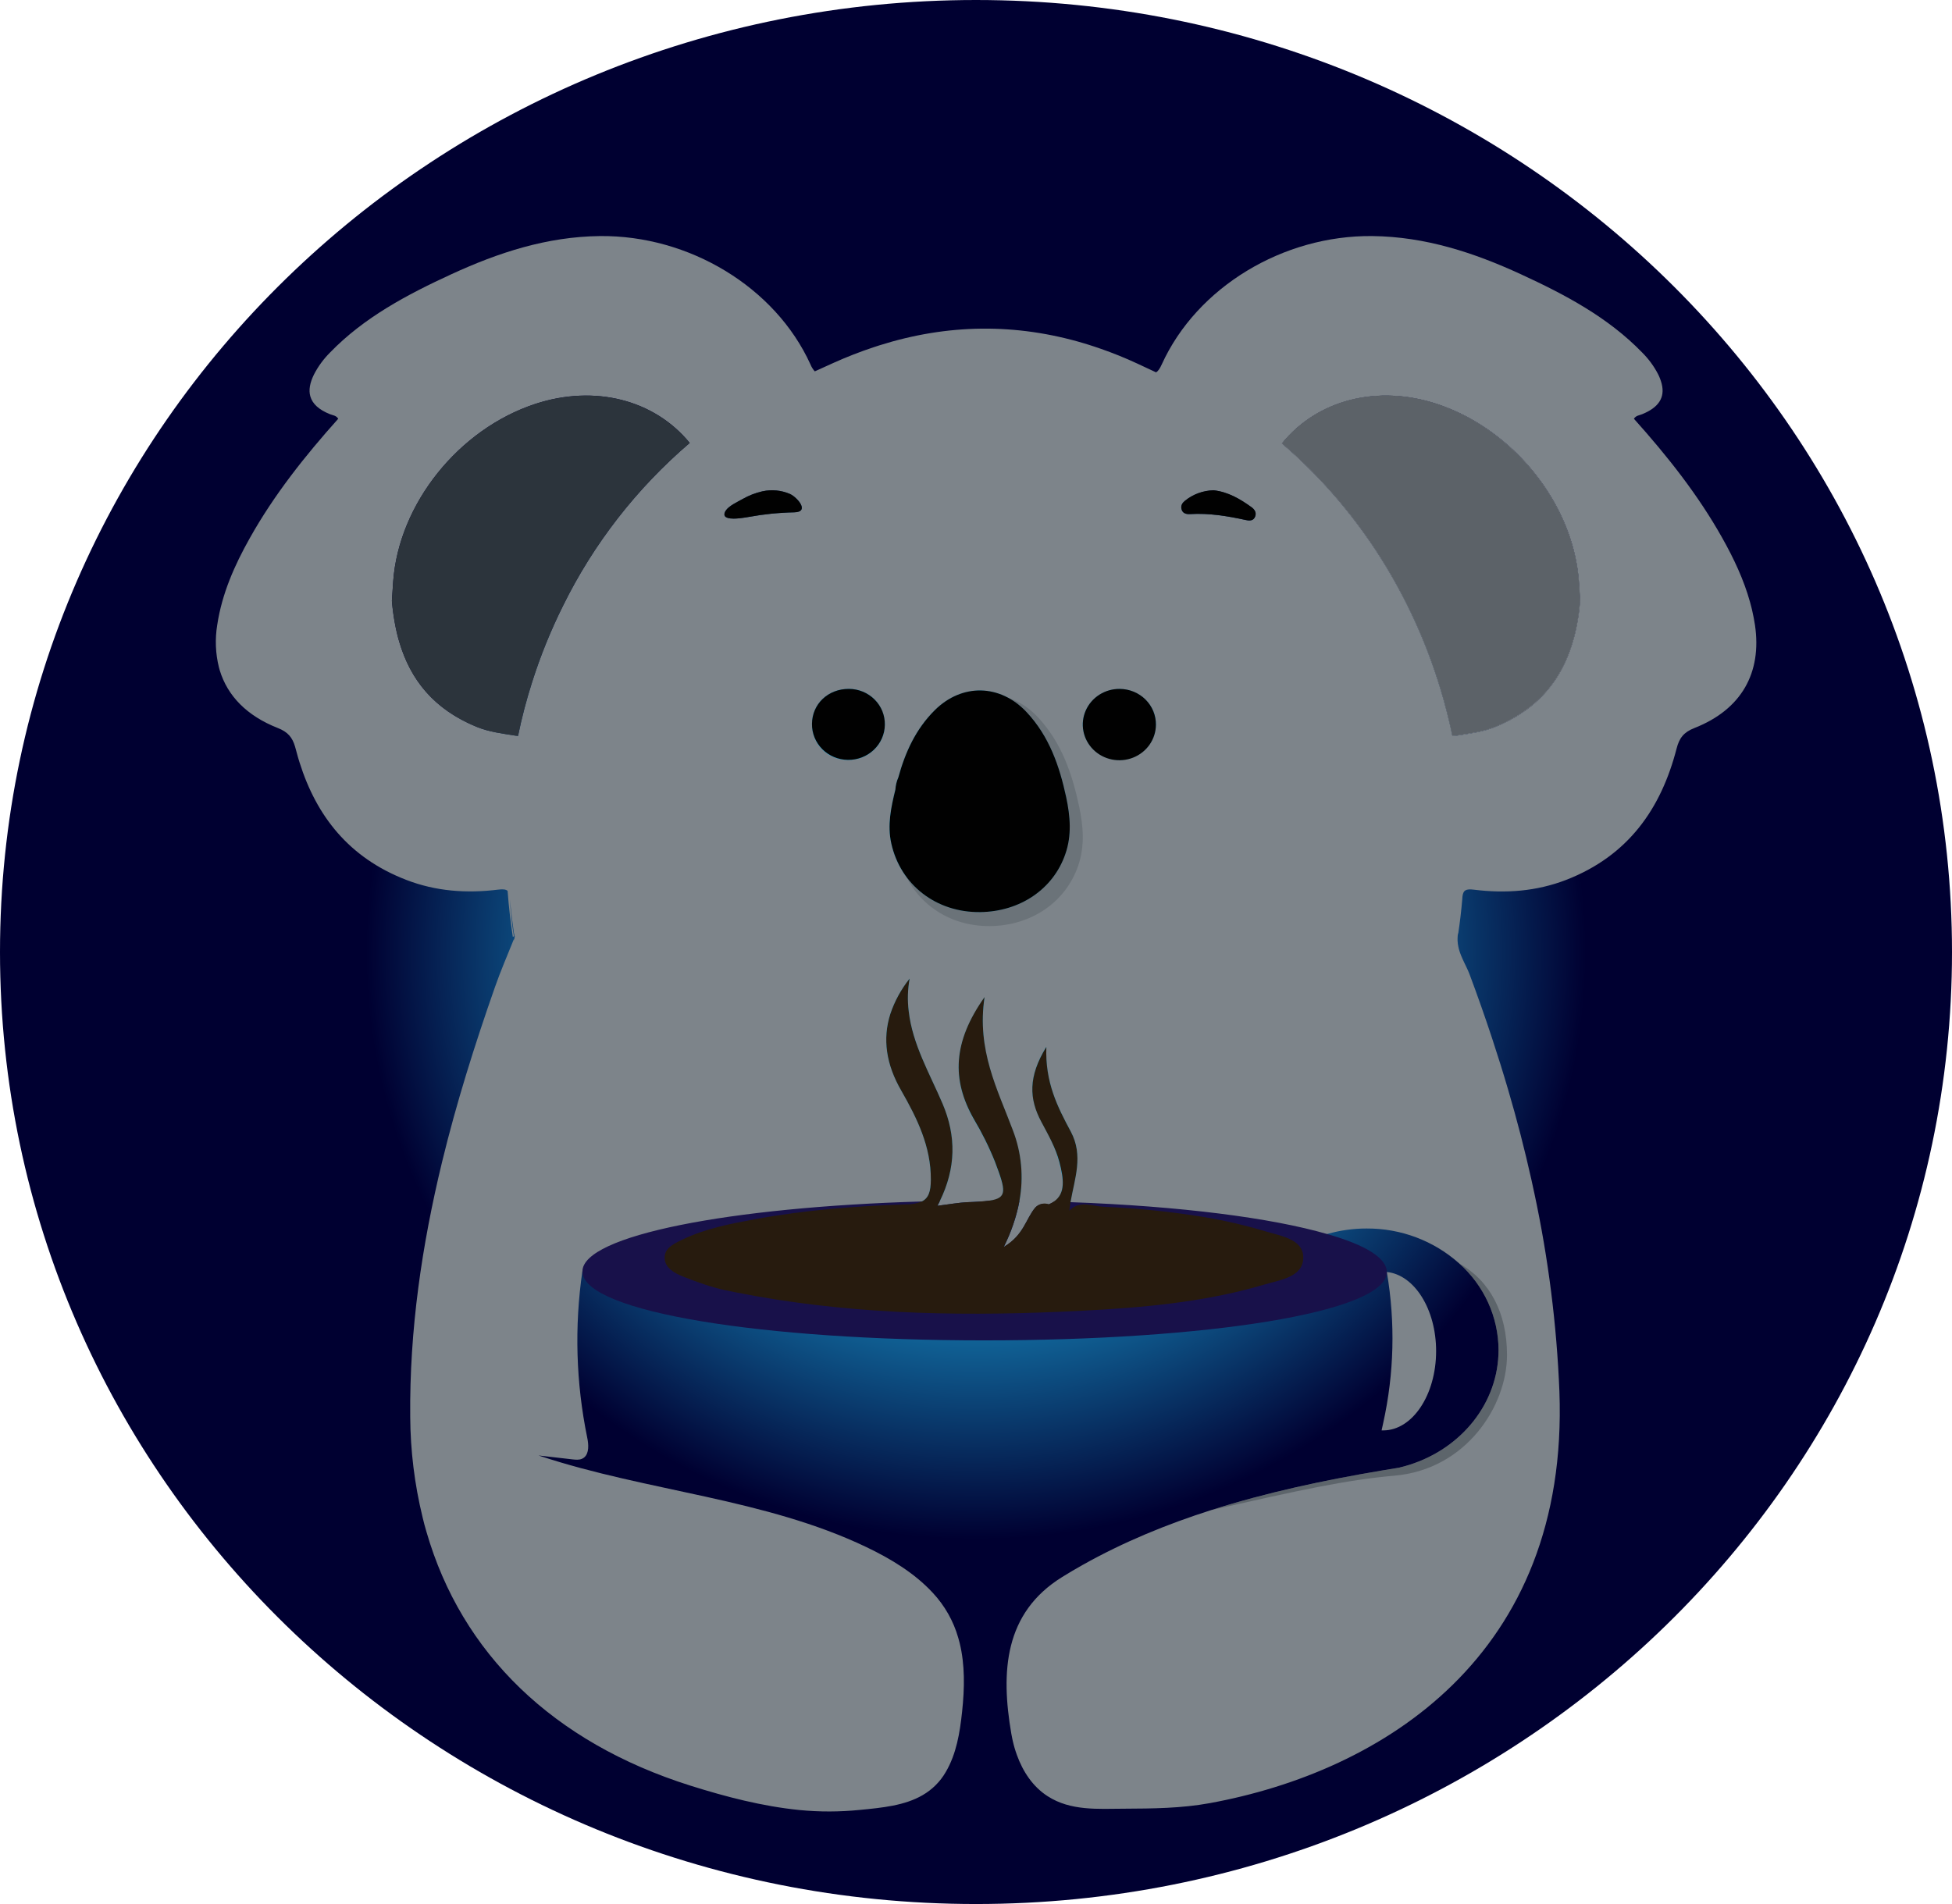 <svg width="164" height="160" viewBox="0 0 164 160" fill="none" xmlns="http://www.w3.org/2000/svg">
<g clip-path="url(#clip0_781_891)">
<path d="M103.274 110.392C103.274 110.392 106.574 129.202 86.677 135.878L113.745 141.164C113.745 141.164 125.644 124.069 126.219 122.718C126.795 121.368 126.219 100.885 126.219 100.885L114.23 95.837L103.274 110.392Z" fill="#18114A"/>
<path opacity="0.12" d="M78.358 133.841C80.996 136.682 81.219 140.197 80.828 143.838C80.64 145.594 80.351 147.389 79.446 148.917C78.986 149.713 78.32 150.378 77.515 150.845C77.48 150.563 77.453 150.255 77.436 149.92C76.796 136.965 77.996 133.714 45.251 122.305C54.31 125.328 64.214 125.892 72.807 130.011C74.851 130.997 76.828 132.192 78.358 133.841Z" fill="#2C343C"/>
<path d="M81.999 0C36.712 0 0 35.817 0 80.001C0 124.184 36.712 160 81.999 160C127.286 160 164 124.183 164 80.001C164 35.818 127.288 0 81.999 0ZM125.635 61.085C124.593 61.507 123.48 61.648 122.372 61.821C122.256 61.84 122.14 61.85 122.023 61.851C121.942 61.435 121.849 61.024 121.751 60.614C119.53 51.239 114.502 43.087 107.698 37.269C110.658 33.608 115.692 32.298 120.715 33.946C127.159 36.058 132.182 42.345 132.654 48.871C132.696 49.471 132.73 50.077 132.762 50.498C132.348 55.364 130.432 59.118 125.635 61.085Z" fill="url(#paint0_radial_781_891)"/>
<path d="M116.517 106.889C116.416 106.879 116.315 106.874 116.212 106.874C115.298 106.874 114.45 107.288 113.743 108C114.678 107.669 115.603 107.303 116.517 106.902C116.517 106.915 116.517 106.929 116.524 106.941C117.238 111.135 117.132 115.423 116.212 119.579C116.166 119.784 116.118 119.993 116.076 120.201H116.094C116.133 120.201 116.172 120.201 116.212 120.201C118.666 120.201 120.657 117.217 120.657 113.538C120.657 110.011 118.83 107.123 116.517 106.889ZM147.446 52.521C147.383 52.112 147.306 51.708 147.213 51.309C147.199 51.241 147.183 51.175 147.166 51.109C147.127 50.95 147.085 50.792 147.042 50.634C147.042 50.621 147.042 50.609 147.032 50.596C146.508 48.712 145.671 46.935 144.701 45.209C142.669 41.583 140.082 38.321 137.297 35.212L137.277 35.189C137.451 34.907 137.738 34.907 137.975 34.803C139.356 34.24 139.896 33.411 139.612 32.26C139.612 32.242 139.603 32.224 139.597 32.205C139.527 31.945 139.431 31.691 139.309 31.449C138.961 30.775 138.507 30.157 137.965 29.619C135.107 26.67 131.505 24.762 127.78 23.046C123.835 21.23 119.761 19.888 115.298 19.837C107.828 19.758 100.568 24.108 97.607 30.62C97.448 30.975 97.299 31.19 97.131 31.29C96.633 31.055 96.104 30.804 95.534 30.544C94.524 30.074 93.504 29.664 92.482 29.308C92.472 29.302 92.462 29.299 92.451 29.298C92.108 29.178 91.763 29.063 91.42 28.957C91.313 28.923 91.204 28.888 91.096 28.857C85.371 27.147 79.627 27.203 73.864 29.027C73.709 29.078 73.55 29.133 73.39 29.182C72.258 29.558 71.147 29.991 70.061 30.479C69.528 30.72 68.988 30.959 68.456 31.206C68.299 31.033 68.176 30.835 68.091 30.62C65.13 24.108 57.871 19.758 50.401 19.837C45.936 19.888 41.864 21.23 37.918 23.046C34.193 24.762 30.592 26.67 27.734 29.619C27.192 30.158 26.738 30.775 26.389 31.449C26.029 32.169 25.923 32.786 26.073 33.308C26.252 33.935 26.794 34.434 27.718 34.803C27.955 34.903 28.242 34.903 28.417 35.189L28.408 35.199C25.62 38.314 23.027 41.58 20.992 45.21C19.694 47.517 18.643 49.901 18.25 52.522C18.055 53.707 18.104 54.919 18.395 56.085C18.415 56.169 18.438 56.251 18.464 56.333C19.119 58.488 20.75 60.157 23.329 61.172C24.185 61.505 24.559 61.961 24.788 62.735C24.807 62.798 24.826 62.865 24.843 62.932C24.901 63.155 24.961 63.376 25.025 63.596L25.086 63.804C25.114 63.9 25.143 63.997 25.175 64.093C26.589 68.559 29.294 72.069 34.123 73.936C36.616 74.902 39.218 75.088 41.859 74.757C42.265 74.707 42.506 74.732 42.65 74.867C42.65 74.877 42.65 74.888 42.65 74.898C42.746 76.188 42.891 77.461 43.083 78.717C43.114 78.707 43.145 78.699 43.177 78.693C43.008 77.65 42.896 76.599 42.843 75.544C42.851 75.633 42.859 75.722 42.867 75.81C42.947 76.692 43.056 77.569 43.181 78.438C43.185 78.437 43.189 78.437 43.193 78.438C43.193 78.451 43.193 78.465 43.2 78.477C43.214 78.549 43.224 78.621 43.229 78.693L43.264 78.684C43.264 78.698 43.253 78.713 43.248 78.728C43.24 78.745 43.232 78.762 43.223 78.779C43.226 78.799 43.226 78.819 43.223 78.839C43.227 78.906 43.227 78.973 43.223 79.039C43.223 79.039 43.223 79.049 43.223 79.055C43.216 79.005 43.207 78.957 43.2 78.914C43.2 78.898 43.2 78.884 43.193 78.869C43.167 78.928 43.141 78.989 43.121 79.049C42.582 80.389 42.042 81.641 41.592 82.928C39.883 87.793 38.343 92.693 37.138 97.654C35.445 104.646 34.396 111.754 34.465 119.056C34.481 121.902 34.829 124.736 35.505 127.505C35.601 127.915 35.709 128.321 35.829 128.721C38.784 138.955 46.473 146.411 57.992 150.048C60.98 150.99 64.037 151.787 67.167 152.102C68.856 152.267 70.559 152.263 72.247 152.091C74.124 151.909 76.01 151.729 77.519 150.849C78.325 150.382 78.991 149.718 79.451 148.921C80.356 147.394 80.644 145.598 80.832 143.843C81.045 141.85 81.076 139.9 80.628 138.07C80.592 137.929 80.553 137.777 80.51 137.633C80.109 136.222 79.373 134.923 78.362 133.841C76.832 132.192 74.855 130.997 72.809 130.015C64.263 125.922 54.426 125.339 45.411 122.361L45.248 122.308L48.099 122.636C48.367 122.665 48.651 122.695 48.897 122.586C49.449 122.341 49.474 121.632 49.376 121.019C49.364 120.945 49.35 120.87 49.335 120.8C48.391 116.203 48.253 111.483 48.927 106.841C60.564 111.801 73.718 111.66 86.412 111.435C92.353 111.329 98.406 111.201 104.265 110.308C104.515 109.59 104.851 108.903 105.265 108.261C105.275 108.244 105.285 108.227 105.297 108.21C104.888 108.321 104.48 108.427 104.071 108.524C104.041 108.524 104.015 108.54 103.985 108.545C99.089 109.701 94.062 110.017 89.038 110.235C79.911 110.629 70.81 110.394 61.821 108.603C61.733 108.587 61.646 108.568 61.56 108.548C61.369 108.513 61.175 108.472 60.983 108.433C59.741 108.172 58.529 107.728 57.351 107.261C56.744 107.023 56.07 106.657 55.888 106.025C55.859 105.922 55.843 105.816 55.842 105.709C55.827 105.178 56.145 104.834 56.556 104.583C56.594 104.556 56.633 104.53 56.673 104.507C56.887 104.382 57.108 104.269 57.335 104.167C59.269 103.235 61.368 102.835 63.461 102.45C67.668 101.674 71.931 101.344 76.2 101.204C76.621 101.211 77.038 101.133 77.426 100.974C78.014 100.692 78.198 100.129 78.205 99.152C78.209 98.29 78.105 97.43 77.895 96.592C77.86 96.451 77.82 96.301 77.778 96.157C77.323 94.573 76.554 93.1 75.717 91.643C75.318 90.965 75.002 90.245 74.776 89.495C74.727 89.331 74.685 89.166 74.647 89.001C74.353 87.743 74.406 86.431 74.803 85.199C75.163 84.126 75.711 83.121 76.424 82.231C76.424 82.254 76.424 82.275 76.412 82.297C76.256 83.187 76.234 84.094 76.347 84.99C76.398 85.43 76.476 85.868 76.581 86.299C76.622 86.467 76.664 86.633 76.71 86.798C76.756 86.962 76.798 87.102 76.846 87.252C77.443 89.132 78.407 90.913 79.185 92.744C79.361 93.153 79.511 93.571 79.635 93.997C79.68 94.138 79.721 94.294 79.757 94.443C80.283 96.602 80.035 98.742 78.958 100.94C78.931 100.998 78.902 101.056 78.872 101.115C78.841 101.174 78.798 101.256 78.759 101.333H78.791C79.696 101.223 80.523 101.067 81.346 101.032L81.54 101.023L81.728 101.015L82.132 100.994L82.365 100.98H82.405L82.582 100.967H82.623L82.767 100.954C82.912 100.94 83.03 100.926 83.147 100.908C84.202 100.75 84.446 100.391 84.179 99.359C84.157 99.279 84.132 99.196 84.107 99.108C83.99 98.716 83.818 98.24 83.594 97.659C83.098 96.42 82.504 95.22 81.819 94.07C81.416 93.377 81.096 92.642 80.865 91.878C80.814 91.707 80.771 91.537 80.732 91.368C80.187 88.975 80.78 86.544 82.717 83.81C82.717 83.832 82.717 83.855 82.708 83.876C82.45 85.659 82.555 87.474 83.015 89.218C83.062 89.4 83.109 89.581 83.16 89.76C83.678 91.591 84.447 93.28 85.091 94.997C85.218 95.337 85.329 95.676 85.423 96.016C85.466 96.166 85.505 96.317 85.54 96.468C85.883 97.932 85.919 99.449 85.645 100.928C85.635 100.98 85.626 101.033 85.615 101.085C85.603 101.137 85.592 101.205 85.579 101.265C85.566 101.326 85.56 101.356 85.55 101.406C85.54 101.457 85.525 101.518 85.512 101.572C85.499 101.627 85.491 101.661 85.479 101.705C85.468 101.748 85.45 101.823 85.434 101.882C85.414 101.962 85.392 102.041 85.369 102.122C85.346 102.202 85.323 102.282 85.299 102.362C85.274 102.443 85.251 102.521 85.224 102.603C85.196 102.685 85.172 102.764 85.144 102.844L85.117 102.924C85.071 103.059 85.023 103.195 84.972 103.33C84.954 103.38 84.934 103.431 84.913 103.483C84.893 103.535 84.864 103.608 84.838 103.672C84.75 103.891 84.654 104.11 84.55 104.331L84.454 104.536C84.412 104.627 84.369 104.718 84.325 104.808L84.365 104.784C86.025 103.784 86.186 102.419 86.981 101.489C87.122 101.343 87.303 101.241 87.503 101.194C87.703 101.148 87.912 101.16 88.104 101.229C88.185 101.196 88.263 101.159 88.34 101.118C88.377 101.098 88.413 101.078 88.447 101.057C88.48 101.036 88.511 101.016 88.542 100.995C89.465 100.354 89.376 99.214 89.053 97.914C89.037 97.85 89.021 97.786 89.004 97.721C88.986 97.657 88.962 97.569 88.94 97.493C88.617 96.312 88.04 95.29 87.48 94.246C87.249 93.821 87.066 93.374 86.931 92.911C86.918 92.866 86.906 92.821 86.895 92.771C86.527 91.337 86.761 89.822 87.905 87.959C87.905 87.979 87.905 87.997 87.905 88.017C87.871 88.958 87.961 89.9 88.175 90.819C88.224 91.025 88.276 91.227 88.335 91.426C88.728 92.761 89.346 93.924 89.959 95.077C90.115 95.365 90.239 95.669 90.329 95.984C90.355 96.067 90.376 96.15 90.395 96.233C90.764 97.841 90.217 99.411 89.94 100.995C89.897 101.239 89.861 101.484 89.835 101.729L89.851 101.712C90.717 100.83 91.776 101.358 92.724 101.403C95.556 101.523 98.378 101.814 101.173 102.275C102.925 102.569 104.656 102.972 106.355 103.482C107.22 103.742 108.375 103.952 109.012 104.548L109.033 104.567C109.069 104.601 109.103 104.637 109.136 104.674C109.894 104.257 110.7 103.926 111.536 103.689C112.602 103.386 113.706 103.233 114.816 103.234C117.691 103.218 120.465 104.263 122.583 106.158C123.623 107.081 124.455 108.205 125.026 109.457C125.597 110.71 125.896 112.065 125.902 113.437C125.902 117.91 122.775 121.712 118.423 123.089C118.145 123.178 117.86 123.257 117.573 123.324H117.596L117.498 123.34L117.424 123.352C116.968 123.426 116.512 123.501 116.056 123.578C111.247 124.389 106.435 125.408 101.807 126.884H101.798C98.025 128.085 94.373 129.586 90.942 131.516C90.37 131.837 89.805 132.171 89.245 132.518C84.362 135.539 84.073 140.493 84.967 145.689C84.991 145.829 85.017 145.97 85.049 146.111C85.063 146.174 85.076 146.239 85.091 146.302C85.105 146.366 85.121 146.429 85.137 146.494C85.153 146.559 85.16 146.59 85.173 146.635C85.186 146.68 85.198 146.726 85.211 146.776C85.224 146.825 85.228 146.842 85.238 146.874C85.299 147.08 85.365 147.282 85.439 147.484C85.942 148.876 86.774 150.141 88.024 150.943C89.955 152.185 92.234 152.001 94.43 151.99C96.849 151.978 99.244 151.961 101.636 151.524C116.125 148.871 131.841 139.14 131.016 116.932C130.791 111.325 130.086 105.746 128.907 100.254L128.898 100.216C128.823 99.864 128.747 99.511 128.669 99.159C128.1 96.607 127.445 94.072 126.703 91.555C126.492 90.836 126.275 90.118 126.051 89.401C125.827 88.684 125.597 87.968 125.361 87.254C124.767 85.454 124.137 83.663 123.47 81.881C123.206 81.185 122.776 80.513 122.571 79.757C122.555 79.695 122.541 79.633 122.528 79.57C122.49 79.398 122.467 79.223 122.46 79.048C122.455 78.976 122.455 78.904 122.46 78.832C122.461 78.698 122.475 78.564 122.502 78.432C122.505 78.433 122.508 78.434 122.51 78.436C122.513 78.437 122.515 78.44 122.516 78.442C122.661 77.486 122.773 76.52 122.855 75.549C122.855 75.478 122.866 75.408 122.87 75.343C122.932 74.808 123.147 74.677 123.84 74.763C126.482 75.094 129.083 74.904 131.577 73.942C136.822 71.907 139.564 67.932 140.863 62.897C141.088 62.026 141.453 61.53 142.366 61.175C146.311 59.623 148.04 56.54 147.446 52.521ZM99.567 42.075C100.242 41.529 101.086 41.222 101.963 41.203C103.158 41.334 104.169 41.92 105.128 42.611C105.3 42.716 105.426 42.88 105.483 43.07C105.507 43.185 105.496 43.304 105.451 43.412C105.307 43.792 104.953 43.767 104.641 43.694C103.112 43.363 101.577 43.108 99.997 43.202C99.695 43.221 99.382 43.162 99.275 42.824C99.272 42.813 99.269 42.801 99.267 42.79C99.263 42.777 99.259 42.765 99.257 42.752C99.197 42.459 99.356 42.242 99.567 42.075ZM97.113 60.909C97.103 61.623 96.832 62.31 96.348 62.847C95.864 63.383 95.2 63.733 94.475 63.834C93.751 63.935 93.013 63.781 92.394 63.398C91.776 63.015 91.318 62.429 91.103 61.747C91.09 61.707 91.078 61.666 91.069 61.626C90.999 61.366 90.965 61.099 90.968 60.831C90.985 60.119 91.261 59.436 91.747 58.904C92.233 58.371 92.897 58.025 93.62 57.926C94.343 57.828 95.079 57.983 95.696 58.364C96.313 58.746 96.771 59.329 96.988 60.009C97.001 60.048 97.012 60.088 97.021 60.127C97.089 60.383 97.121 60.645 97.116 60.909H97.113ZM74.34 60.909C74.337 61.303 74.255 61.692 74.097 62.054C73.939 62.416 73.709 62.745 73.42 63.02C73.132 63.294 72.79 63.511 72.415 63.656C72.04 63.801 71.639 63.873 71.236 63.866C70.585 63.866 69.952 63.66 69.431 63.279C68.911 62.899 68.531 62.363 68.349 61.754C68.336 61.716 68.326 61.678 68.316 61.64C68.248 61.374 68.214 61.102 68.216 60.829C68.229 59.152 69.57 57.88 71.318 57.887C71.973 57.886 72.611 58.094 73.134 58.479C73.657 58.865 74.037 59.406 74.214 60.022C74.228 60.06 74.239 60.099 74.248 60.139C74.313 60.391 74.345 60.65 74.343 60.91L74.34 60.909ZM60.964 42.919C61.221 42.51 61.974 42.169 62.39 41.934C62.907 41.637 63.468 41.419 64.052 41.288C64.826 41.118 65.636 41.196 66.362 41.508C66.735 41.675 67.258 42.169 67.355 42.553C67.354 42.557 67.354 42.56 67.355 42.563C67.417 42.828 67.271 43.039 66.724 43.049C65.449 43.075 64.179 43.205 62.927 43.436C62.813 43.456 62.511 43.511 62.166 43.55C61.622 43.607 60.987 43.609 60.877 43.321C60.86 43.252 60.859 43.18 60.874 43.111C60.889 43.041 60.92 42.976 60.964 42.919ZM33.387 53.356C33.353 53.215 33.321 53.074 33.291 52.941C33.276 52.87 33.262 52.8 33.246 52.729C33.095 51.991 32.988 51.244 32.925 50.493C32.956 50.071 32.992 49.467 33.034 48.867C33.506 42.345 38.528 36.062 44.972 33.942C49.975 32.3 54.987 33.595 57.947 37.22L57.934 37.231C53.484 41.042 49.869 45.691 47.306 50.899C46.28 52.958 45.415 55.09 44.72 57.276C44.239 58.775 43.84 60.297 43.525 61.837C43.454 61.835 43.384 61.828 43.314 61.817C42.207 61.641 41.093 61.506 40.052 61.081C36.454 59.605 34.481 57.125 33.542 53.922C33.484 53.739 33.435 53.549 33.387 53.356ZM74.979 71.26C74.966 71.212 74.953 71.162 74.942 71.119L74.929 71.072C74.913 71.007 74.897 70.943 74.883 70.877C74.542 69.339 74.861 67.845 75.228 66.355C75.25 66.001 75.335 65.654 75.477 65.327C76.055 63.215 76.942 61.267 78.533 59.687C80.347 57.884 82.734 57.556 84.739 58.662C85.3 58.974 85.806 59.372 86.24 59.84C87.742 61.443 88.592 63.327 89.161 65.332C89.248 65.639 89.33 65.948 89.405 66.261C89.464 66.504 89.519 66.749 89.572 66.996C89.914 68.593 90.047 70.188 89.5 71.772C88.49 74.711 85.703 76.606 82.346 76.647C79.765 76.678 77.518 75.55 76.14 73.672C75.645 72.997 75.271 72.247 75.031 71.451C75.015 71.389 74.997 71.324 74.979 71.26ZM122.03 61.851C121.992 61.655 121.952 61.461 121.91 61.268C121.908 61.255 121.906 61.243 121.901 61.231C121.855 61.024 121.808 60.82 121.757 60.615C121.587 59.895 121.4 59.183 121.196 58.479C118.757 50.013 113.998 42.659 107.729 37.29L107.704 37.269C110.664 33.608 115.698 32.298 120.721 33.946C126.171 35.736 130.604 40.506 132.123 45.881C132.176 46.066 132.225 46.252 132.267 46.444C132.29 46.54 132.312 46.634 132.333 46.725C132.339 46.743 132.343 46.762 132.346 46.78C132.498 47.469 132.6 48.166 132.651 48.868C132.693 49.468 132.727 50.074 132.759 50.495C132.338 55.365 130.43 59.119 125.632 61.086C124.59 61.509 123.477 61.65 122.369 61.823C122.255 61.841 122.139 61.851 122.023 61.852L122.03 61.851ZM116.517 106.889C116.416 106.879 116.315 106.874 116.212 106.874C115.298 106.874 114.45 107.288 113.743 108C114.678 107.669 115.603 107.303 116.517 106.902C116.517 106.915 116.517 106.929 116.524 106.941C117.238 111.135 117.132 115.423 116.212 119.579C116.166 119.784 116.118 119.993 116.076 120.201H116.094C116.133 120.201 116.172 120.201 116.212 120.201C118.666 120.201 120.657 117.217 120.657 113.538C120.657 110.011 118.83 107.123 116.517 106.889Z" fill="#7D848A"/>
<path opacity="0.39" d="M126.613 113.863C126.613 118.166 123.161 123.471 117.199 124.001C113.024 124.37 109.159 125.234 101.804 126.887C106.432 125.415 111.244 124.392 116.053 123.581C116.534 123.5 117.015 123.42 117.496 123.343L117.595 123.328H117.571C117.86 123.26 118.149 123.187 118.422 123.093C122.773 121.716 125.901 117.914 125.901 113.44C125.894 112.069 125.596 110.714 125.024 109.461C124.453 108.208 123.621 107.085 122.581 106.162C125.176 107.617 126.613 110.329 126.613 113.863Z" fill="#2C343C"/>
<path d="M116.516 106.889V106.898C116.516 106.912 116.516 106.927 116.516 106.941C116.388 110.291 101.344 112.636 82.67 112.636C64.072 112.636 49.186 110.256 48.934 106.926C48.934 106.898 48.934 106.87 48.934 106.841C48.934 103.818 61.356 101.429 77.431 100.964H77.519L78.962 100.929C78.935 100.987 78.906 101.046 78.876 101.103C78.845 101.161 78.802 101.244 78.763 101.322H78.795C79.7 101.212 80.527 101.056 81.349 101.02L81.544 101.012L81.732 101.003L82.136 100.982L82.368 100.968H82.409L82.586 100.956H82.627L82.771 100.943C82.915 100.929 83.034 100.915 83.151 100.896H83.376C84.145 100.896 84.904 100.902 85.652 100.912C85.642 100.964 85.633 101.018 85.621 101.07C85.61 101.122 85.598 101.189 85.585 101.25C85.572 101.31 85.567 101.34 85.556 101.391C85.546 101.441 85.532 101.502 85.519 101.557C85.506 101.612 85.497 101.646 85.486 101.689C85.474 101.733 85.457 101.808 85.441 101.867C85.421 101.947 85.399 102.026 85.376 102.106C85.353 102.186 85.33 102.267 85.305 102.347C85.281 102.427 85.258 102.506 85.23 102.588C85.203 102.669 85.178 102.748 85.151 102.828L85.124 102.909C85.077 103.049 85.028 103.178 84.979 103.314C84.96 103.365 84.94 103.416 84.92 103.468C84.9 103.52 84.871 103.593 84.845 103.656C84.757 103.875 84.66 104.095 84.556 104.315C84.526 104.383 84.494 104.456 84.461 104.521C84.428 104.586 84.376 104.702 84.331 104.793L84.372 104.769C86.031 103.769 86.193 102.403 86.988 101.474C87.129 101.328 87.31 101.225 87.51 101.179C87.709 101.133 87.918 101.145 88.111 101.213C88.191 101.18 88.27 101.143 88.346 101.102C88.384 101.082 88.42 101.063 88.453 101.042C88.486 101.02 88.518 101.001 88.548 100.98H88.616C89.061 100.992 89.501 101.006 89.938 101.022H89.954C99.139 101.351 106.832 102.338 111.535 103.71C114.696 104.61 116.507 105.704 116.516 106.889Z" fill="#18114A"/>
<path opacity="0.77" d="M132.654 48.867C132.182 42.344 127.159 36.062 120.715 33.941C115.693 32.294 110.658 33.605 107.698 37.264C114.502 43.081 119.533 51.235 121.751 60.61C121.849 61.02 121.942 61.431 122.023 61.846C122.14 61.845 122.256 61.835 122.372 61.817C123.48 61.641 124.593 61.505 125.635 61.08C130.433 59.109 132.341 55.359 132.762 50.489C132.73 50.072 132.696 49.466 132.654 48.867Z" fill="#2C343C"/>
<path d="M109.495 105.629C109.525 107.319 107.575 107.541 106.256 107.937C105.534 108.151 104.8 108.346 104.071 108.521C104.041 108.521 104.015 108.537 103.984 108.542C99.089 109.698 94.062 110.014 89.038 110.232C79.911 110.626 70.809 110.391 61.821 108.6C61.733 108.584 61.646 108.565 61.559 108.545C61.369 108.51 61.174 108.469 60.982 108.429C59.741 108.169 58.529 107.725 57.351 107.258C56.648 106.976 55.857 106.537 55.841 105.709C55.827 105.178 56.144 104.833 56.556 104.583C56.593 104.555 56.632 104.53 56.673 104.507C56.887 104.382 57.108 104.268 57.335 104.167C59.269 103.235 61.368 102.835 63.46 102.449C67.667 101.674 71.931 101.344 76.2 101.203C76.621 101.211 77.039 101.133 77.427 100.974C78.016 100.692 78.199 100.129 78.206 99.152C78.226 96.348 77.052 93.976 75.718 91.642C74.455 89.456 74.13 87.318 74.804 85.201C75.164 84.127 75.712 83.123 76.425 82.232C76.258 83.143 76.232 84.073 76.349 84.991C76.662 87.749 78.104 90.201 79.186 92.735C80.358 95.478 80.318 98.159 78.96 100.932C78.897 101.062 78.83 101.193 78.76 101.324C79.678 101.215 80.51 101.054 81.347 101.019C81.95 101.005 82.551 100.961 83.149 100.888C84.647 100.664 84.51 100.043 83.598 97.635C83.102 96.396 82.508 95.196 81.823 94.046C79.935 90.737 80.054 87.549 82.721 83.785C82.044 88.26 83.819 91.554 85.096 94.973C85.826 96.865 86.017 98.914 85.651 100.903C85.393 102.247 84.95 103.551 84.333 104.778C86.03 103.777 86.189 102.396 86.99 101.46C87.13 101.314 87.311 101.211 87.511 101.165C87.711 101.118 87.92 101.13 88.113 101.199C88.269 101.136 88.417 101.057 88.554 100.963C89.533 100.284 89.374 99.046 89.006 97.651C88.683 96.424 88.062 95.353 87.478 94.252C86.467 92.355 86.364 90.478 87.911 87.97C87.798 90.974 88.865 93.039 89.963 95.088C91.044 97.104 90.286 99.045 89.944 101.002C89.901 101.246 89.865 101.491 89.839 101.736C90.705 100.83 91.774 101.365 92.725 101.41C95.557 101.528 98.378 101.817 101.173 102.275C102.925 102.569 104.655 102.972 106.354 103.482C107.22 103.742 108.375 103.952 109.011 104.547L109.033 104.567C109.179 104.705 109.296 104.87 109.375 105.052C109.454 105.234 109.495 105.431 109.495 105.629Z" fill="#271B0E"/>
<path d="M66.721 43.054C65.448 43.078 64.179 43.206 62.927 43.436C62.813 43.455 62.511 43.51 62.166 43.55C61.445 43.626 60.545 43.605 60.971 42.919C61.228 42.509 61.981 42.168 62.397 41.933C62.915 41.637 63.475 41.419 64.06 41.287C64.834 41.117 65.643 41.195 66.369 41.508C66.993 41.798 68.061 43.03 66.721 43.054Z" fill="#010101"/>
<path d="M105.451 43.41C105.307 43.791 104.953 43.765 104.642 43.692C103.112 43.361 101.578 43.106 99.997 43.2C99.675 43.22 99.341 43.151 99.26 42.75C99.198 42.454 99.356 42.24 99.567 42.07C100.242 41.525 101.087 41.218 101.963 41.198C103.158 41.329 104.17 41.915 105.128 42.606C105.421 42.819 105.58 43.075 105.451 43.41Z" fill="#010101"/>
<path d="M97.116 60.908C97.112 61.502 96.927 62.081 96.585 62.573C96.243 63.064 95.76 63.445 95.195 63.667C94.631 63.89 94.012 63.944 93.416 63.823C92.82 63.702 92.275 63.411 91.849 62.987C91.423 62.562 91.135 62.025 91.023 61.441C90.911 60.857 90.979 60.254 91.219 59.708C91.458 59.163 91.859 58.698 92.369 58.375C92.879 58.051 93.477 57.883 94.085 57.891C94.488 57.894 94.885 57.975 95.256 58.128C95.626 58.282 95.962 58.505 96.243 58.785C96.525 59.066 96.747 59.398 96.897 59.762C97.046 60.126 97.121 60.516 97.116 60.908Z" fill="#010101"/>
<path d="M74.342 60.91C74.332 61.702 73.999 62.458 73.417 63.01C72.835 63.563 72.053 63.867 71.241 63.857C70.429 63.847 69.654 63.522 69.088 62.955C68.522 62.387 68.209 61.623 68.22 60.831C68.233 59.154 69.574 57.883 71.322 57.89C71.724 57.891 72.123 57.97 72.493 58.123C72.864 58.277 73.2 58.5 73.481 58.782C73.763 59.063 73.984 59.396 74.132 59.761C74.279 60.127 74.351 60.517 74.342 60.91Z" fill="#010101"/>
<path opacity="0.32" d="M90.589 72.739C89.541 75.803 86.666 77.78 83.198 77.822C79.388 77.868 76.282 75.45 75.481 71.802C75.13 70.198 75.46 68.639 75.838 67.086C75.862 66.717 75.949 66.355 76.096 66.014C76.689 63.815 77.61 61.779 79.252 60.132C81.624 57.755 84.94 57.836 87.221 60.292C89.195 62.417 90.078 65.019 90.663 67.755C91.016 69.418 91.154 71.088 90.589 72.739Z" fill="#454E57"/>
<path d="M89.505 71.771C88.495 74.71 85.708 76.605 82.351 76.646C78.664 76.689 75.657 74.37 74.882 70.873C74.542 69.335 74.861 67.841 75.227 66.351C75.25 65.997 75.334 65.65 75.477 65.323C76.054 63.211 76.942 61.262 78.532 59.683C80.827 57.403 84.038 57.482 86.245 59.836C88.156 61.873 89.012 64.369 89.578 66.996C89.915 68.591 90.06 70.187 89.505 71.771Z" fill="#010101"/>
<path d="M57.947 37.224C53.49 41.037 49.871 45.69 47.306 50.903C46.279 52.962 45.415 55.094 44.719 57.28C44.238 58.779 43.839 60.301 43.524 61.841C43.454 61.839 43.383 61.833 43.313 61.821C42.206 61.645 41.092 61.51 40.052 61.085C35.254 59.114 33.345 55.364 32.925 50.493C32.955 50.071 32.991 49.467 33.033 48.867C33.505 42.345 38.528 36.062 44.972 33.942C49.974 32.304 54.988 33.599 57.947 37.224Z" fill="#2C343C"/>
</g>
<defs>
<radialGradient id="paint0_radial_781_891" cx="0" cy="0" r="1" gradientUnits="userSpaceOnUse" gradientTransform="translate(81.999 80.001) scale(81.999 79.999)">
<stop offset="0.24" stop-color="#1DB0E6"/>
<stop offset="0.62" stop-color="#000031"/>
</radialGradient>
<clipPath id="clip0_781_891">
<rect width="164" height="160" fill="white"/>
</clipPath>
</defs>
</svg>

